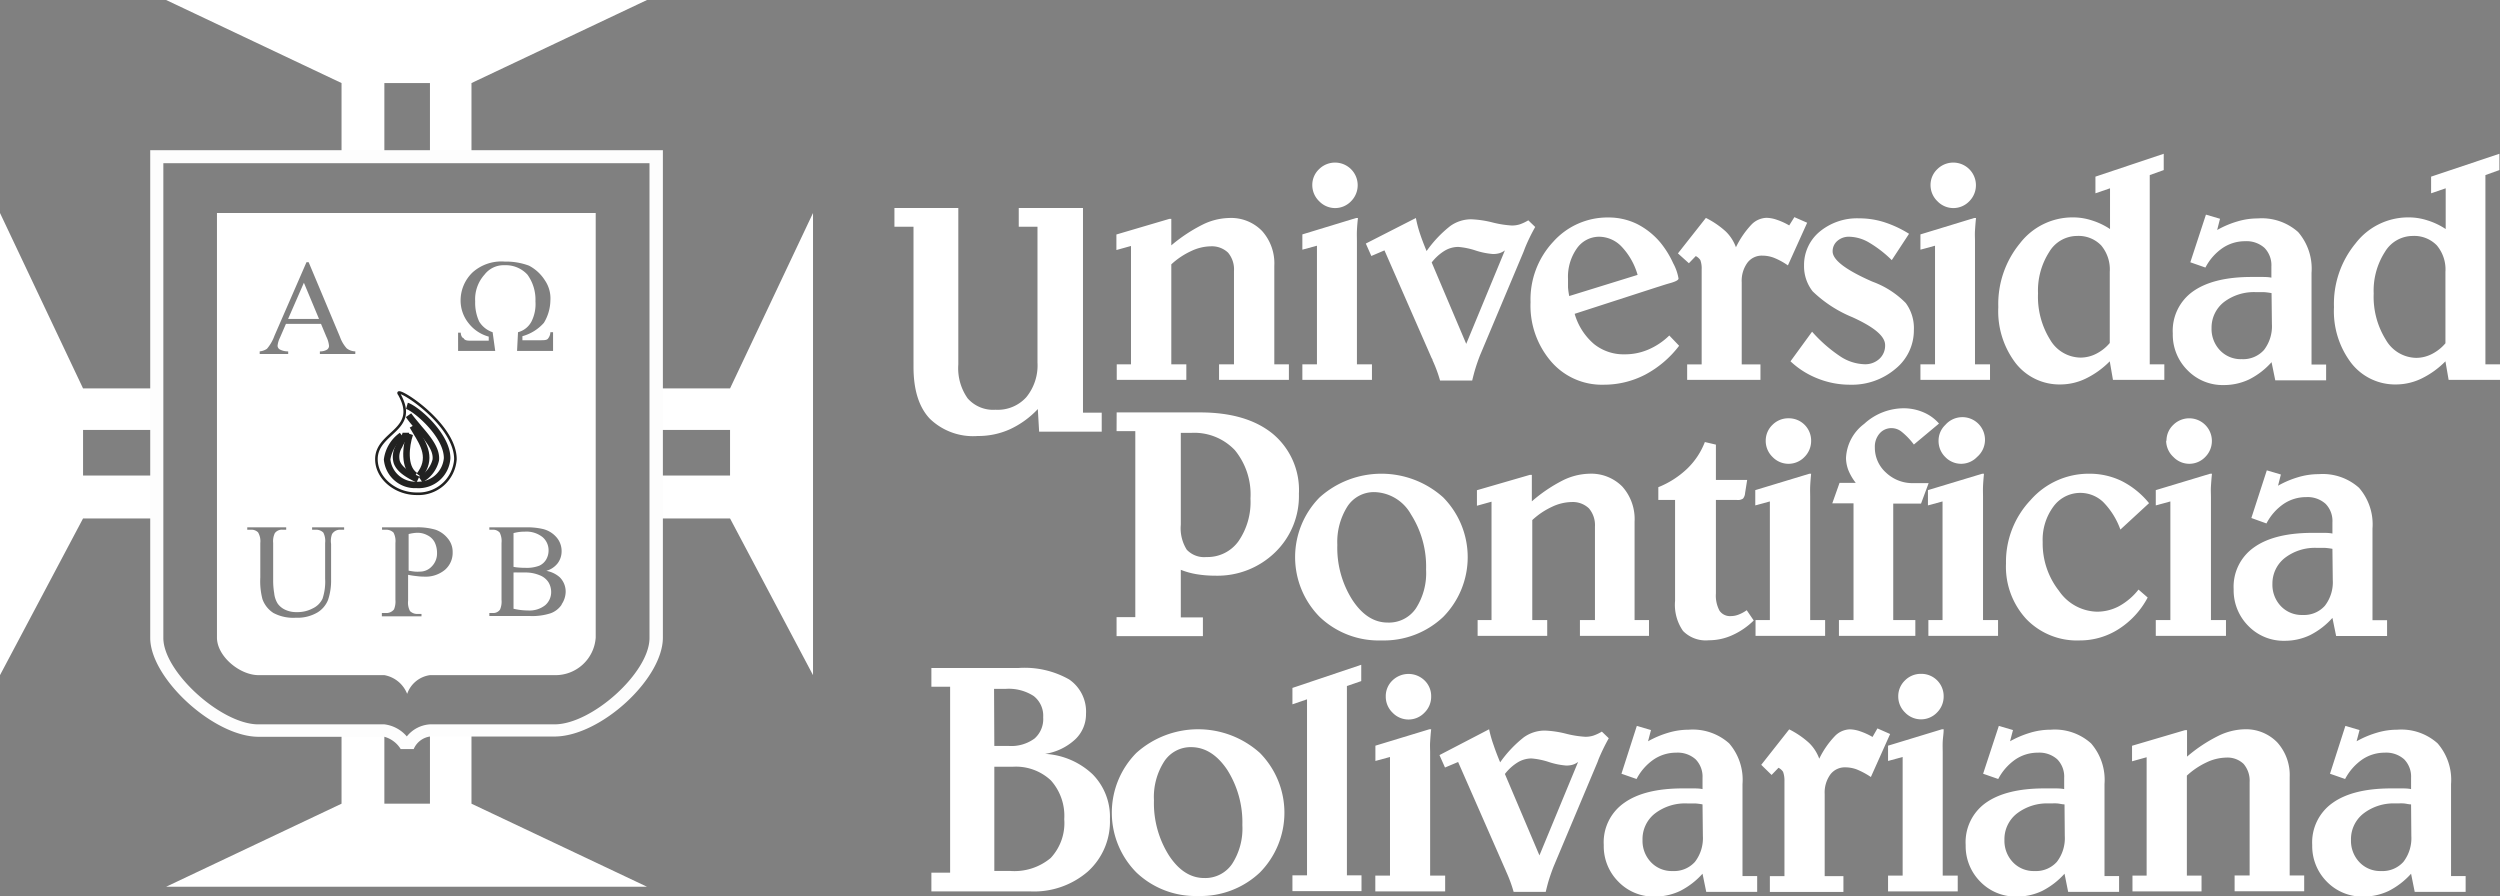 <svg xmlns="http://www.w3.org/2000/svg" viewBox="0 0 289.57 103.8"><rect x="0" y="0" width="289.57" height="103.8" fill="#808080" stroke="none"/><defs><style>.cls-1,.cls-3,.cls-5{fill:#fff;}.cls-1{fill-rule:evenodd;}.cls-2{fill:#fdfdfd;}.cls-3{stroke:#222221;stroke-miterlimit:10;stroke-width:0.3px;}.cls-4{fill:#222221;}</style></defs><g id="Capa_2" data-name="Capa 2"><g id="Capa_1-2" data-name="Capa 1"><path class="cls-1" d="M25.13,24.67V73.85c0,2.17,2.64,4.35,4.81,4.35H44.52a3.5,3.5,0,0,1,2.64,2.17A3.27,3.27,0,0,1,49.8,78.2H64.23A4.67,4.67,0,0,0,69,73.85V24.67ZM39.86,61.36h-.4a1.08,1.08,0,0,0-1,.5A2.27,2.27,0,0,0,38.35,63V67.1A7.06,7.06,0,0,1,38,69.48a3,3,0,0,1-1.23,1.46,4.57,4.57,0,0,1-2.51.61A4.89,4.89,0,0,1,31.67,71,3.16,3.16,0,0,1,30.4,69.4a8.17,8.17,0,0,1-.25-2.51v-4a2,2,0,0,0-.26-1.23,1.09,1.09,0,0,0-.86-.3h-.39v-.28h4.51v.28h-.4a1,1,0,0,0-.92.4,2.18,2.18,0,0,0-.19,1.13v4.46a8.85,8.85,0,0,0,.12,1.36,2.81,2.81,0,0,0,.4,1.2,2.18,2.18,0,0,0,.86.71,3,3,0,0,0,1.37.28,3.75,3.75,0,0,0,1.85-.44,2.34,2.34,0,0,0,1.12-1.12,6.25,6.25,0,0,0,.3-2.31V62.89a2.12,2.12,0,0,0-.21-1.2,1.16,1.16,0,0,0-.9-.33h-.4v-.28h3.71ZM41.15,41h-4.1V40.7a1.51,1.51,0,0,0,.84-.21.53.53,0,0,0,.22-.43A3,3,0,0,0,37.8,39l-.62-1.49H33.12l-.71,1.64a2.64,2.64,0,0,0-.26.9.52.52,0,0,0,.23.41,2,2,0,0,0,1,.24V41H30.08V40.7a1.8,1.8,0,0,0,.84-.3,4.83,4.83,0,0,0,.87-1.51l3.71-8.52h.25L39.37,39a4,4,0,0,0,.79,1.35,1.7,1.7,0,0,0,1,.35ZM51.54,66a3.51,3.51,0,0,1-2.44.79,6.23,6.23,0,0,1-.83-.06,9.19,9.19,0,0,1-1-.15v3a2.07,2.07,0,0,0,.22,1.2,1.19,1.19,0,0,0,.92.33h.41v.28H44.23V71h.41a1.12,1.12,0,0,0,1-.42,2.45,2.45,0,0,0,.16-1.11V62.89a2.09,2.09,0,0,0-.22-1.2,1.2,1.2,0,0,0-.92-.33h-.41v-.28h3.94a7.28,7.28,0,0,1,2.27.28,3.15,3.15,0,0,1,1.4,1,2.39,2.39,0,0,1,.57,1.59A2.61,2.61,0,0,1,51.54,66Zm1.52-27.47h.31c0,.31.16.62.31.62.16.31.47.31.93.31h2v-.47a4.42,4.42,0,0,1-2.33-1.55,4.19,4.19,0,0,1-.93-2.63,4.5,4.5,0,0,1,1.4-3.27,5,5,0,0,1,3.72-1.24,7.6,7.6,0,0,1,2.8.47,4.83,4.83,0,0,1,1.85,1.71,3.7,3.7,0,0,1,.63,2.33A5.15,5.15,0,0,1,63,37.39a5.15,5.15,0,0,1-2.49,1.55v.47h2c.46,0,.77,0,.93-.15a1.24,1.24,0,0,0,.31-.78h.31v2.17H59.89L60,38.48a2.46,2.46,0,0,0,1.56-1.24,4.48,4.48,0,0,0,.46-2.33,4.93,4.93,0,0,0-.93-3.1,3.4,3.4,0,0,0-2.64-1.09,2.79,2.79,0,0,0-2.33,1.09,4.25,4.25,0,0,0-1.08,3.1,5.2,5.2,0,0,0,.46,2.33,2.91,2.91,0,0,0,1.56,1.24l.3,2.17H53.06Zm12,31.5a2.62,2.62,0,0,1-1.27,1,6.94,6.94,0,0,1-2.46.32H56.68V71h.37a.94.94,0,0,0,.87-.4,2.33,2.33,0,0,0,.17-1.13V62.89a2.17,2.17,0,0,0-.21-1.2,1,1,0,0,0-.83-.33h-.37v-.28h4.24a8,8,0,0,1,1.9.18,3,3,0,0,1,1.66,1,2.42,2.42,0,0,1,.57,1.59,2.29,2.29,0,0,1-.44,1.37,2.55,2.55,0,0,1-1.33.9,3.21,3.21,0,0,1,1.54.73,2.34,2.34,0,0,1,.7,1.7A2.64,2.64,0,0,1,65.05,70Z"/><path class="cls-1" d="M49.51,62a2.43,2.43,0,0,0-1.18-.29,4.62,4.62,0,0,0-1,.15V66.1c.28.05.52.09.74.11a3.94,3.94,0,0,0,.55,0,1.87,1.87,0,0,0,1.4-.61,2.14,2.14,0,0,0,.6-1.58,2.76,2.76,0,0,0-.29-1.24A1.87,1.87,0,0,0,49.51,62Z"/><path class="cls-1" d="M62.51,66.63a4.26,4.26,0,0,0-1.74-.32l-.77,0a5.1,5.1,0,0,0-.52,0v4.2a7.46,7.46,0,0,0,1.67.2,2.93,2.93,0,0,0,2-.61,2,2,0,0,0,.69-1.53,2.17,2.17,0,0,0-.32-1.14A2.11,2.11,0,0,0,62.51,66.63Z"/><path class="cls-1" d="M60.85,65.77a4.1,4.1,0,0,0,1.6-.24,1.78,1.78,0,0,0,.81-.72,2.09,2.09,0,0,0,.28-1.07,2,2,0,0,0-.7-1.53,3,3,0,0,0-2.05-.63,4.83,4.83,0,0,0-1.31.17v3.91a5,5,0,0,0,.62.08Q60.44,65.77,60.85,65.77Z"/><polygon class="cls-1" points="33.37 36.94 36.95 36.94 35.2 32.75 33.37 36.94"/><polygon class="cls-1" points="19.24 0 74.94 0 54.61 9.62 54.61 18.15 49.8 18.15 49.8 9.62 44.52 9.62 44.52 18.15 39.56 18.15 39.56 9.62 19.24 0"/><polygon class="cls-1" points="19.24 102.71 74.94 102.71 54.61 93.09 54.61 84.56 49.8 84.56 49.8 93.09 44.52 93.09 44.52 84.56 39.56 84.56 39.56 93.09 19.24 102.71"/><polygon class="cls-1" points="0 24.67 9.62 44.99 18.15 44.99 18.15 49.8 9.62 49.8 9.62 55.08 18.15 55.08 18.15 60.05 9.62 60.05 0 78.2 0 24.67"/><polygon class="cls-1" points="94.17 24.67 84.56 44.99 76.02 44.99 76.02 49.8 84.56 49.8 84.56 55.08 76.02 55.08 76.02 60.05 84.56 60.05 94.17 78.2 94.17 24.67"/><path class="cls-2" d="M47.92,86.76l-1.51,0a3.23,3.23,0,0,0-1.89-1.42H29.94c-5.15,0-12.54-6.75-12.54-11.46V17.4H76.78V73.85c0,4.82-7.27,11.46-12.55,11.46H49.8A2.43,2.43,0,0,0,47.92,86.76Zm-29-67.86v55c0,3.91,6.7,10,11,10H44.52a4.05,4.05,0,0,1,2.6,1.4,3.74,3.74,0,0,1,2.68-1.4H64.23c4.33,0,11-6,11-10V18.9Z"/><path class="cls-3" d="M46.26,45.7c-1-1.33,6.49,3.16,6.49,7.49a4.29,4.29,0,0,1-4.5,4c-2.49,0-4.65-1.83-4.65-4C43.6,50,48.59,49.86,46.26,45.7Z"/><path class="cls-4" d="M48.25,56.54a3.63,3.63,0,0,1-3.79-3.32,4.47,4.47,0,0,1,1.85-3.09l.47.59a3.81,3.81,0,0,0-1.56,2.5,2.9,2.9,0,0,0,3,2.57,3,3,0,0,0,3.19-2.73c0-2.49-3.49-5.43-4.38-5.69l.21-.72c1.15.33,4.93,3.54,4.93,6.41A3.69,3.69,0,0,1,48.25,56.54Z"/><path class="cls-4" d="M48.25,55.88c-1.55-.72-2.37-1.41-2.65-2.24a2.67,2.67,0,0,1,.3-2.14,4.18,4.18,0,0,1,.48-.86,1.16,1.16,0,0,0,.25-.52h.76a1.67,1.67,0,0,1-.39.94,3.93,3.93,0,0,0-.42.75,2,2,0,0,0-.27,1.58c.21.61.93,1.19,2.26,1.81Z"/><path class="cls-4" d="M48.93,55.86l-.43-.63a3.15,3.15,0,0,0,1.6-2c.14-1.05-.81-2.16-1.82-3.34-.43-.51-.88-1-1.27-1.58l.62-.44c.37.52.8,1,1.23,1.53C50,50.72,51,52,50.85,53.34A3.84,3.84,0,0,1,48.93,55.86Z"/><path class="cls-4" d="M48.86,55.31l-.59-.46c1.36-1.74.52-3.13-.46-4.73-.11-.2-.23-.39-.35-.59l.65-.38.35.58C49.48,51.42,50.54,53.16,48.86,55.31Z"/><path class="cls-4" d="M47.89,55.39c-1.63-1.08-1.25-3.8-.77-5.24l.71.24c-.44,1.34-.69,3.6.47,4.38Z"/><path class="cls-5" d="M103.6,24.09H111V42.21a6.06,6.06,0,0,0,1.08,3.93,3.93,3.93,0,0,0,3.23,1.32A4.45,4.45,0,0,0,118.88,46a5.82,5.82,0,0,0,1.29-4V26.26H118V24.09h7.44V47.8h2.17V50h-7.25l-.15-2.62A10.41,10.41,0,0,1,117,49.71a8.87,8.87,0,0,1-3.74.79,7.2,7.2,0,0,1-5.56-2q-1.89-2-1.89-6V26.26H103.6Z"/><path class="cls-5" d="M131,42.2V28.49l-1.69.47v-1.8l6.14-1.81h.22l0,3.07a18.29,18.29,0,0,1,3.6-2.39,7.26,7.26,0,0,1,3.08-.78,5,5,0,0,1,3.83,1.5,5.62,5.62,0,0,1,1.42,4.05V42.2h1.69V44H141.2V42.2h1.73V31.38a3,3,0,0,0-.69-2.12,2.72,2.72,0,0,0-2-.73,5.49,5.49,0,0,0-2.29.56,8.77,8.77,0,0,0-2.28,1.53V42.2h1.74V44h-8.06V42.2Z"/><path class="cls-5" d="M157.08,25.25h.21c-.06.52-.1,1-.12,1.45s0,.86,0,1.24V42.2h1.74V44h-8.06V42.2h1.69V28.46l-1.69.46V27.15ZM152,21.43a2.51,2.51,0,0,1,.78-1.83,2.62,2.62,0,1,1,3.71,3.71,2.55,2.55,0,0,1-3.69,0A2.59,2.59,0,0,1,152,21.43Z"/><path class="cls-5" d="M164,25.25a13.79,13.79,0,0,0,.48,1.83c.21.63.46,1.28.76,2a13.71,13.71,0,0,1,2.74-2.9,4.17,4.17,0,0,1,2.42-.78,11.84,11.84,0,0,1,2.45.36,11.75,11.75,0,0,0,2.26.36,3,3,0,0,0,.91-.13,5,5,0,0,0,1-.47l.8.77a21.15,21.15,0,0,0-1.19,2.45c-.09.24-.15.41-.2.52l-5,11.89c-.2.51-.37,1-.52,1.48s-.28,1-.39,1.45h-3.72a15.75,15.75,0,0,0-.87-2.35c0-.13-.09-.21-.11-.26L160.36,29l-1.52.65-.64-1.44ZM174.31,29a2.11,2.11,0,0,1-.61.32,2.6,2.6,0,0,1-.8.1,8.61,8.61,0,0,1-2-.41,8.56,8.56,0,0,0-2-.41,3.09,3.09,0,0,0-1.58.45,5.58,5.58,0,0,0-1.49,1.35l4,9.43Z"/><path class="cls-5" d="M191.9,33.27l-9.51,3.08a7.22,7.22,0,0,0,2.23,3.49,5.46,5.46,0,0,0,3.57,1.2,6.83,6.83,0,0,0,2.73-.55,7.92,7.92,0,0,0,2.43-1.63l1.14,1.19a12,12,0,0,1-3.94,3.35,10.36,10.36,0,0,1-4.79,1.16,7.75,7.75,0,0,1-6.1-2.69A9.91,9.91,0,0,1,177.28,35a9.78,9.78,0,0,1,2.63-7,8.43,8.43,0,0,1,6.39-2.81,7.51,7.51,0,0,1,3.29.74,8.59,8.59,0,0,1,2.75,2.19,10.84,10.84,0,0,1,1.46,2.37,5.6,5.6,0,0,1,.62,1.77c0,.19-.38.38-1.14.58C192.73,33,192.27,33.16,191.9,33.27Zm-2.22-1.43a7.88,7.88,0,0,0-1.85-3.27,3.63,3.63,0,0,0-2.6-1.15,3.15,3.15,0,0,0-2.61,1.39,5.68,5.68,0,0,0-1,3.48c0,.34,0,.69,0,1a8.75,8.75,0,0,0,.14,1Z"/><path class="cls-5" d="M207.84,25.15l1.48.65-2.23,4.94a8.11,8.11,0,0,0-1.64-.89,3.84,3.84,0,0,0-1.32-.24,2.08,2.08,0,0,0-1.73.82,3.56,3.56,0,0,0-.66,2.28v9.5h2.17V44h-8.49V42.21h1.68v-11a2.85,2.85,0,0,0-.15-1.08,1.47,1.47,0,0,0-.53-.47l-.8.83-1.27-1.14,3.24-4.11a10.14,10.14,0,0,1,2.3,1.57,4.84,4.84,0,0,1,1.18,1.83A10.46,10.46,0,0,1,202.88,26a2.54,2.54,0,0,1,1.74-.77,3.87,3.87,0,0,1,1.2.23,7.64,7.64,0,0,1,1.42.65Z"/><path class="cls-5" d="M221.12,27.08l-2,3.05a13.56,13.56,0,0,0-2.67-2.06,4.71,4.71,0,0,0-2.27-.65,2,2,0,0,0-1.37.49,1.57,1.57,0,0,0-.54,1.21q0,1.47,4.51,3.46l.17.07a10.36,10.36,0,0,1,3.79,2.45,4.9,4.9,0,0,1,.94,3.13,5.73,5.73,0,0,1-2.13,4.49,7.79,7.79,0,0,1-5.27,1.84,10,10,0,0,1-3.72-.71,9.8,9.8,0,0,1-3.17-2l2.5-3.43a16.69,16.69,0,0,0,3.28,2.87,5.36,5.36,0,0,0,2.82.9,2.41,2.41,0,0,0,1.69-.62,2.08,2.08,0,0,0,.67-1.59c0-1-1.16-2-3.49-3.1l-.28-.13a14.57,14.57,0,0,1-4.62-3,4.69,4.69,0,0,1-1-3,5,5,0,0,1,1.8-3.91,6.79,6.79,0,0,1,4.58-1.55,9.53,9.53,0,0,1,2.92.45A12.74,12.74,0,0,1,221.12,27.08Z"/><path class="cls-5" d="M228.67,25.25h.21c-.06.52-.09,1-.12,1.45s0,.86,0,1.24V42.2h1.74V44h-8.06V42.2h1.69V28.46l-1.69.46V27.15Zm-5.06-3.82a2.51,2.51,0,0,1,.78-1.83,2.62,2.62,0,1,1,3.71,3.71,2.55,2.55,0,0,1-3.69,0A2.59,2.59,0,0,1,223.61,21.43Z"/><path class="cls-5" d="M250.62,17.81V19.7l-1.62.58V42.2h1.69V44h-5.95l-.37-2.15a10.08,10.08,0,0,1-2.78,2,6.78,6.78,0,0,1-2.88.68,6.44,6.44,0,0,1-5.25-2.48,9.91,9.91,0,0,1-2-6.48,11.07,11.07,0,0,1,2.51-7.39,7.69,7.69,0,0,1,6.05-3,7.07,7.07,0,0,1,2.28.35,8.18,8.18,0,0,1,2.1,1V21.81l-1.69.58V20.46Zm-6.25,13.67a4.33,4.33,0,0,0-1-3.06,3.64,3.64,0,0,0-2.81-1.09,3.77,3.77,0,0,0-3.2,1.85A8.29,8.29,0,0,0,236.06,34a9.41,9.41,0,0,0,1.41,5.36A4.14,4.14,0,0,0,241,41.42a4,4,0,0,0,1.81-.45,5,5,0,0,0,1.56-1.24Z"/><path class="cls-5" d="M255.51,24.86l1.63.48-.33,1.3a11,11,0,0,1,2.37-1,8.21,8.21,0,0,1,2.33-.34,6.32,6.32,0,0,1,4.68,1.58,6.48,6.48,0,0,1,1.55,4.72V42.22h1.69v1.83h-5.89l-.43-2.1a8.73,8.73,0,0,1-2.6,2,6.81,6.81,0,0,1-2.92.65,5.68,5.68,0,0,1-4.22-1.72,5.8,5.8,0,0,1-1.7-4.25A5.58,5.58,0,0,1,254,33.76c1.58-1.12,3.84-1.68,6.8-1.68.39,0,.77,0,1.15,0s.76,0,1.14.08v-1.3a2.87,2.87,0,0,0-.8-2.15,3.11,3.11,0,0,0-2.24-.77,4.64,4.64,0,0,0-2.6.78,6.2,6.2,0,0,0-2,2.27l-1.75-.61Zm7.6,9.09c-.29-.05-.57-.09-.84-.11l-.94,0A5.74,5.74,0,0,0,257.58,35a3.76,3.76,0,0,0-1.42,3,3.58,3.58,0,0,0,1,2.6,3.31,3.31,0,0,0,2.5,1,3.24,3.24,0,0,0,2.57-1.06,4.5,4.5,0,0,0,.92-3Z"/><path class="cls-5" d="M289.5,17.81V19.7l-1.62.58V42.2h1.69V44h-5.95l-.37-2.15a10.08,10.08,0,0,1-2.78,2,6.81,6.81,0,0,1-2.88.68,6.44,6.44,0,0,1-5.25-2.48,9.91,9.91,0,0,1-2-6.48,11,11,0,0,1,2.51-7.39,7.68,7.68,0,0,1,6.05-3,7.07,7.07,0,0,1,2.28.35,8.18,8.18,0,0,1,2.1,1V21.81l-1.69.58V20.46Zm-6.25,13.67a4.33,4.33,0,0,0-1-3.06,3.65,3.65,0,0,0-2.81-1.09,3.77,3.77,0,0,0-3.2,1.85A8.29,8.29,0,0,0,274.94,34a9.41,9.41,0,0,0,1.41,5.36,4.13,4.13,0,0,0,3.53,2.09,4,4,0,0,0,1.81-.45,5,5,0,0,0,1.56-1.24Z"/><path class="cls-5" d="M129.34,47.77H139q5.41,0,8.45,2.5a8.47,8.47,0,0,1,3,6.92A9.07,9.07,0,0,1,147.67,64a9.57,9.57,0,0,1-6.94,2.68,12.92,12.92,0,0,1-2.12-.17,8.89,8.89,0,0,1-1.84-.51v5.51h2.56v2.17h-10V71.48h2.17V49.94h-2.17Zm7.43,2.37V60.78a4.66,4.66,0,0,0,.69,2.89,2.76,2.76,0,0,0,2.28.85,4.41,4.41,0,0,0,3.71-1.83,8,8,0,0,0,1.39-4.95,8.09,8.09,0,0,0-1.81-5.6,6.48,6.48,0,0,0-5.08-2Z"/><path class="cls-5" d="M160,74.18a9.9,9.9,0,0,1-7.15-2.73,9.85,9.85,0,0,1,0-13.84,10.71,10.71,0,0,1,14.31,0,9.86,9.86,0,0,1,0,13.85A10,10,0,0,1,160,74.18ZM154.9,63.11a11.25,11.25,0,0,0,1.73,6.36q1.73,2.64,4.1,2.64A3.77,3.77,0,0,0,164,70.47a7.54,7.54,0,0,0,1.18-4.5,11.23,11.23,0,0,0-1.75-6.39A5,5,0,0,0,159.21,57a3.66,3.66,0,0,0-3.14,1.66A7.7,7.7,0,0,0,154.9,63.11Z"/><path class="cls-5" d="M172.76,71.82V58.11l-1.69.47v-1.8L177.21,55h.22l0,3.07A17.54,17.54,0,0,1,181,55.65a7.26,7.26,0,0,1,3.08-.78,5.07,5.07,0,0,1,3.83,1.49,5.64,5.64,0,0,1,1.42,4.06v11.4H191v1.83H183V71.82h1.74V61a3,3,0,0,0-.7-2.12,2.72,2.72,0,0,0-2-.73,5.49,5.49,0,0,0-2.29.56,8.72,8.72,0,0,0-2.27,1.53V71.82h1.73v1.83h-8.06V71.82Z"/><path class="cls-5" d="M197.47,51.2l1.28.3v4.09h3.62l-.24,1.52a1.11,1.11,0,0,1-.24.64,1.07,1.07,0,0,1-.71.16h-2.43V68.74a3.69,3.69,0,0,0,.42,2,1.47,1.47,0,0,0,1.33.62,2.42,2.42,0,0,0,.82-.15,4.32,4.32,0,0,0,1-.53l.81,1.19a8.45,8.45,0,0,1-2.5,1.71,6.52,6.52,0,0,1-2.69.58,3.68,3.68,0,0,1-3-1.08,5.3,5.3,0,0,1-.92-3.49V57.91h-1.94V56.43a10.49,10.49,0,0,0,3.34-2.14A8.54,8.54,0,0,0,197.47,51.2Z"/><path class="cls-5" d="M209.58,54.87h.2c-.05.52-.09,1-.11,1.45s0,.86,0,1.24V71.82h1.73v1.83h-8.06V71.82H205V58.08l-1.69.46V56.77Zm-5.06-3.82a2.53,2.53,0,0,1,.77-1.83,2.58,2.58,0,0,1,1.87-.77,2.58,2.58,0,0,1,2.62,2.6,2.61,2.61,0,0,1-.77,1.88,2.56,2.56,0,0,1-3.7,0A2.58,2.58,0,0,1,204.52,51.05Z"/><path class="cls-5" d="M213,73.65V71.82h1.69V58.3h-2.46l.84-2.37h1.88a6.14,6.14,0,0,1-.85-1.45,4.09,4.09,0,0,1-.28-1.44,5.22,5.22,0,0,1,2.1-3.94,6.8,6.8,0,0,1,4.53-1.81,5.79,5.79,0,0,1,2.32.46,4.92,4.92,0,0,1,1.82,1.31l-2.91,2.43A8.12,8.12,0,0,0,220.25,50a1.86,1.86,0,0,0-1.14-.41,1.79,1.79,0,0,0-1.4.62,2.31,2.31,0,0,0-.55,1.6,3.87,3.87,0,0,0,1.3,2.94,4.46,4.46,0,0,0,3.18,1.21h1.75l-.88,2.37h-3.22V71.82h2.56v1.83Z"/><path class="cls-5" d="M229.6,54.87h.2c-.05.52-.09,1-.11,1.45s0,.86,0,1.24V71.82h1.74v1.83h-8.07V71.82H225V58.08l-1.69.46V56.77Zm-5.06-3.82a2.51,2.51,0,0,1,.78-1.83A2.62,2.62,0,1,1,229,52.93a2.55,2.55,0,0,1-3.69,0A2.59,2.59,0,0,1,224.54,51.05Z"/><path class="cls-5" d="M248.92,58.28l-3.32,3.06a8.75,8.75,0,0,0-2-3.2,3.85,3.85,0,0,0-5.76.54,6.46,6.46,0,0,0-1.24,4.1,8.88,8.88,0,0,0,1.89,5.66,5.49,5.49,0,0,0,4.38,2.41,5.42,5.42,0,0,0,2.58-.64,7.4,7.4,0,0,0,2.25-1.92l1.06.92a9.69,9.69,0,0,1-3.35,3.65,8.3,8.3,0,0,1-4.52,1.32,8.14,8.14,0,0,1-6.18-2.47,8.93,8.93,0,0,1-2.36-6.45,10.4,10.4,0,0,1,2.85-7.34,8.94,8.94,0,0,1,6.76-3.05,8.51,8.51,0,0,1,3.8.85A9.78,9.78,0,0,1,248.92,58.28Z"/><path class="cls-5" d="M256,54.87h.21c-.06.52-.09,1-.12,1.45s0,.86,0,1.24V71.82h1.74v1.83H249.7V71.82h1.69V58.08l-1.69.46V56.77Zm-5.06-3.82a2.51,2.51,0,0,1,.78-1.83,2.62,2.62,0,1,1,3.71,3.71,2.55,2.55,0,0,1-3.69,0A2.59,2.59,0,0,1,250.9,51.05Z"/><path class="cls-5" d="M262.56,54.48l1.63.48-.33,1.3a11,11,0,0,1,2.37-1,8.23,8.23,0,0,1,2.34-.34,6.31,6.31,0,0,1,4.67,1.58,6.44,6.44,0,0,1,1.56,4.72V71.84h1.69v1.83h-5.9l-.43-2.1a8.73,8.73,0,0,1-2.6,2,6.76,6.76,0,0,1-2.91.65,5.68,5.68,0,0,1-4.23-1.72,5.84,5.84,0,0,1-1.7-4.25,5.56,5.56,0,0,1,2.36-4.85q2.35-1.68,6.8-1.68l1.14,0c.38,0,.76,0,1.14.08v-1.3a2.83,2.83,0,0,0-.8-2.15,3.11,3.11,0,0,0-2.24-.77,4.64,4.64,0,0,0-2.6.78,6.2,6.2,0,0,0-2,2.27L260.77,60Zm7.6,9.09a8,8,0,0,0-.84-.11l-.94,0a5.71,5.71,0,0,0-3.74,1.17,3.77,3.77,0,0,0-1.43,3,3.58,3.58,0,0,0,1,2.6,3.33,3.33,0,0,0,2.51,1,3.22,3.22,0,0,0,2.56-1.06,4.45,4.45,0,0,0,.92-3Z"/><path class="cls-5" d="M121.05,87.32a8.72,8.72,0,0,1,5.51,2.37,7,7,0,0,1,2,5.19,7.79,7.79,0,0,1-2.55,6.06,9.53,9.53,0,0,1-6.67,2.31H107.88v-2.17h2.17V79.54h-2.17V77.37H118a10.46,10.46,0,0,1,5.84,1.33,4.52,4.52,0,0,1,1.95,4,4,4,0,0,1-1.25,2.94A6.61,6.61,0,0,1,121.05,87.32Zm-5.88-.92h1.66a4.54,4.54,0,0,0,3-.86,3,3,0,0,0,1-2.46,2.89,2.89,0,0,0-1.1-2.46,5.32,5.32,0,0,0-3.25-.83h-1.34Zm0,2.41v12.07H117a6.55,6.55,0,0,0,4.7-1.5,5.93,5.93,0,0,0,1.57-4.5,6.15,6.15,0,0,0-1.55-4.49,5.93,5.93,0,0,0-4.42-1.58Z"/><path class="cls-5" d="M138.77,103.78a9.92,9.92,0,0,1-7.15-2.73,9.85,9.85,0,0,1,0-13.84,10.71,10.71,0,0,1,14.31,0,9.86,9.86,0,0,1,0,13.85A10,10,0,0,1,138.77,103.78Zm-5.11-11.07a11.33,11.33,0,0,0,1.73,6.36c1.15,1.76,2.52,2.63,4.1,2.63a3.76,3.76,0,0,0,3.22-1.63,7.54,7.54,0,0,0,1.19-4.5,11.37,11.37,0,0,0-1.75-6.4q-1.76-2.62-4.18-2.63a3.66,3.66,0,0,0-3.13,1.67A7.62,7.62,0,0,0,133.66,92.71Z"/><path class="cls-5" d="M157.67,77v1.89l-1.66.57v21.93h1.69v1.83h-8v-1.83h1.69V81l-1.69.58V79.68Z"/><path class="cls-5" d="M165.56,84.47h.21c-.06.51-.09,1-.12,1.45s0,.86,0,1.24v14.26h1.74v1.83H159.3v-1.83H161V87.68l-1.69.46V86.37Zm-5.05-3.82a2.5,2.5,0,0,1,.77-1.83,2.67,2.67,0,0,1,3.73,0,2.51,2.51,0,0,1,.76,1.85,2.58,2.58,0,0,1-.78,1.88,2.55,2.55,0,0,1-3.69,0A2.58,2.58,0,0,1,160.51,80.65Z"/><path class="cls-5" d="M172.48,84.47A13.79,13.79,0,0,0,173,86.3c.21.63.46,1.28.76,2a13.71,13.71,0,0,1,2.74-2.9,4.18,4.18,0,0,1,2.43-.78,11.77,11.77,0,0,1,2.44.36,11.75,11.75,0,0,0,2.26.36,3,3,0,0,0,.91-.13,5,5,0,0,0,1-.47l.8.77a23,23,0,0,0-1.19,2.45,5.37,5.37,0,0,1-.2.52l-5,11.89c-.2.51-.37,1-.52,1.47s-.28,1-.39,1.46h-3.72a16.21,16.21,0,0,0-.87-2.36c-.05-.12-.08-.21-.11-.26l-5.45-12.42-1.52.64-.64-1.44Zm10.31,3.78a2,2,0,0,1-.61.32,2.53,2.53,0,0,1-.79.1,8.57,8.57,0,0,1-2-.41,8.6,8.6,0,0,0-2-.41,3.09,3.09,0,0,0-1.59.45,5.58,5.58,0,0,0-1.49,1.35l4,9.43Z"/><path class="cls-5" d="M189.59,84.08l1.64.48-.34,1.3a11.28,11.28,0,0,1,2.38-1,8.21,8.21,0,0,1,2.33-.34,6.32,6.32,0,0,1,4.68,1.58,6.44,6.44,0,0,1,1.55,4.72v10.65h1.7v1.83h-5.9l-.43-2.1a8.86,8.86,0,0,1-2.6,2,6.81,6.81,0,0,1-2.92.65,5.68,5.68,0,0,1-4.22-1.72,5.8,5.8,0,0,1-1.7-4.25A5.56,5.56,0,0,1,188.12,93q2.35-1.68,6.79-1.68c.39,0,.77,0,1.15,0s.76,0,1.14.08v-1.3a2.87,2.87,0,0,0-.8-2.15,3.11,3.11,0,0,0-2.24-.77,4.64,4.64,0,0,0-2.6.78,6.2,6.2,0,0,0-2,2.27l-1.75-.61Zm7.61,9.09a8.41,8.41,0,0,0-.84-.11c-.28,0-.59,0-.94,0a5.74,5.74,0,0,0-3.75,1.18,3.76,3.76,0,0,0-1.42,3.05,3.58,3.58,0,0,0,1,2.6,3.31,3.31,0,0,0,2.5,1,3.24,3.24,0,0,0,2.57-1.06,4.5,4.5,0,0,0,.92-3Z"/><path class="cls-5" d="M217.46,84.37l1.47.65L216.7,90a9.11,9.11,0,0,0-1.64-.88,3.84,3.84,0,0,0-1.32-.24,2.1,2.1,0,0,0-1.73.82,3.56,3.56,0,0,0-.66,2.28v9.5h2.17v1.83H205v-1.83h1.69v-11a3,3,0,0,0-.16-1.08,1.39,1.39,0,0,0-.53-.47l-.8.83L204,88.59l3.24-4.11a10.14,10.14,0,0,1,2.3,1.57,4.84,4.84,0,0,1,1.18,1.83,10.19,10.19,0,0,1,1.82-2.63,2.51,2.51,0,0,1,1.74-.77,3.87,3.87,0,0,1,1.19.23,7.64,7.64,0,0,1,1.42.65Z"/><path class="cls-5" d="M224.93,84.47h.2c0,.51-.09,1-.11,1.45s0,.86,0,1.24v14.26h1.74v1.83h-8.07v-1.83h1.69V87.68l-1.69.46V86.37Zm-5.06-3.82a2.53,2.53,0,0,1,.77-1.83,2.58,2.58,0,0,1,1.87-.77,2.58,2.58,0,0,1,2.62,2.6,2.61,2.61,0,0,1-.77,1.88,2.56,2.56,0,0,1-3.7,0A2.58,2.58,0,0,1,219.87,80.65Z"/><path class="cls-5" d="M231.52,84.08l1.64.48-.34,1.3a11.44,11.44,0,0,1,2.37-1,8.23,8.23,0,0,1,2.34-.34,6.28,6.28,0,0,1,4.67,1.58,6.44,6.44,0,0,1,1.56,4.72v10.65h1.69v1.83h-5.9l-.42-2.1a8.86,8.86,0,0,1-2.6,2,6.81,6.81,0,0,1-2.92.65,5.72,5.72,0,0,1-4.23-1.72,5.84,5.84,0,0,1-1.7-4.25A5.59,5.59,0,0,1,230,93q2.36-1.68,6.8-1.68.58,0,1.14,0c.38,0,.76,0,1.15.08v-1.3a2.87,2.87,0,0,0-.8-2.15,3.11,3.11,0,0,0-2.24-.77,4.62,4.62,0,0,0-2.6.78,6.32,6.32,0,0,0-2,2.27l-1.75-.61Zm7.61,9.09c-.29,0-.57-.09-.85-.11s-.59,0-.93,0a5.73,5.73,0,0,0-3.75,1.18,3.77,3.77,0,0,0-1.43,3.05,3.59,3.59,0,0,0,1,2.6,3.31,3.31,0,0,0,2.5,1,3.24,3.24,0,0,0,2.57-1.06,4.5,4.5,0,0,0,.92-3Z"/><path class="cls-5" d="M248.64,101.42V87.71l-1.69.47v-1.8l6.14-1.81h.23l0,3.07a17.54,17.54,0,0,1,3.59-2.39,7.3,7.3,0,0,1,3.08-.78A5.05,5.05,0,0,1,263.78,86,5.65,5.65,0,0,1,265.21,90v11.4h1.68v1.83h-8.06v-1.83h1.74V90.6a3,3,0,0,0-.7-2.12,2.7,2.7,0,0,0-2-.73,5.53,5.53,0,0,0-2.3.56,8.89,8.89,0,0,0-2.27,1.53v11.58H255v1.83H247v-1.83Z"/><path class="cls-5" d="M271.66,84.08l1.64.48-.34,1.3a11.28,11.28,0,0,1,2.38-1,8.11,8.11,0,0,1,2.33-.34,6.28,6.28,0,0,1,4.67,1.58,6.44,6.44,0,0,1,1.56,4.72v10.65h1.69v1.83h-5.9l-.42-2.1a8.86,8.86,0,0,1-2.6,2,6.81,6.81,0,0,1-2.92.65,5.72,5.72,0,0,1-4.23-1.72,5.84,5.84,0,0,1-1.7-4.25A5.59,5.59,0,0,1,270.18,93q2.35-1.68,6.8-1.68c.39,0,.77,0,1.15,0s.75,0,1.14.08v-1.3a2.87,2.87,0,0,0-.8-2.15,3.12,3.12,0,0,0-2.25-.77,4.63,4.63,0,0,0-2.59.78,6.32,6.32,0,0,0-2,2.27l-1.75-.61Zm7.61,9.09c-.29,0-.57-.09-.85-.11s-.59,0-.93,0a5.73,5.73,0,0,0-3.75,1.18,3.77,3.77,0,0,0-1.43,3.05,3.59,3.59,0,0,0,1,2.6,3.31,3.31,0,0,0,2.5,1,3.24,3.24,0,0,0,2.57-1.06,4.5,4.5,0,0,0,.92-3Z"/></g></g></svg>